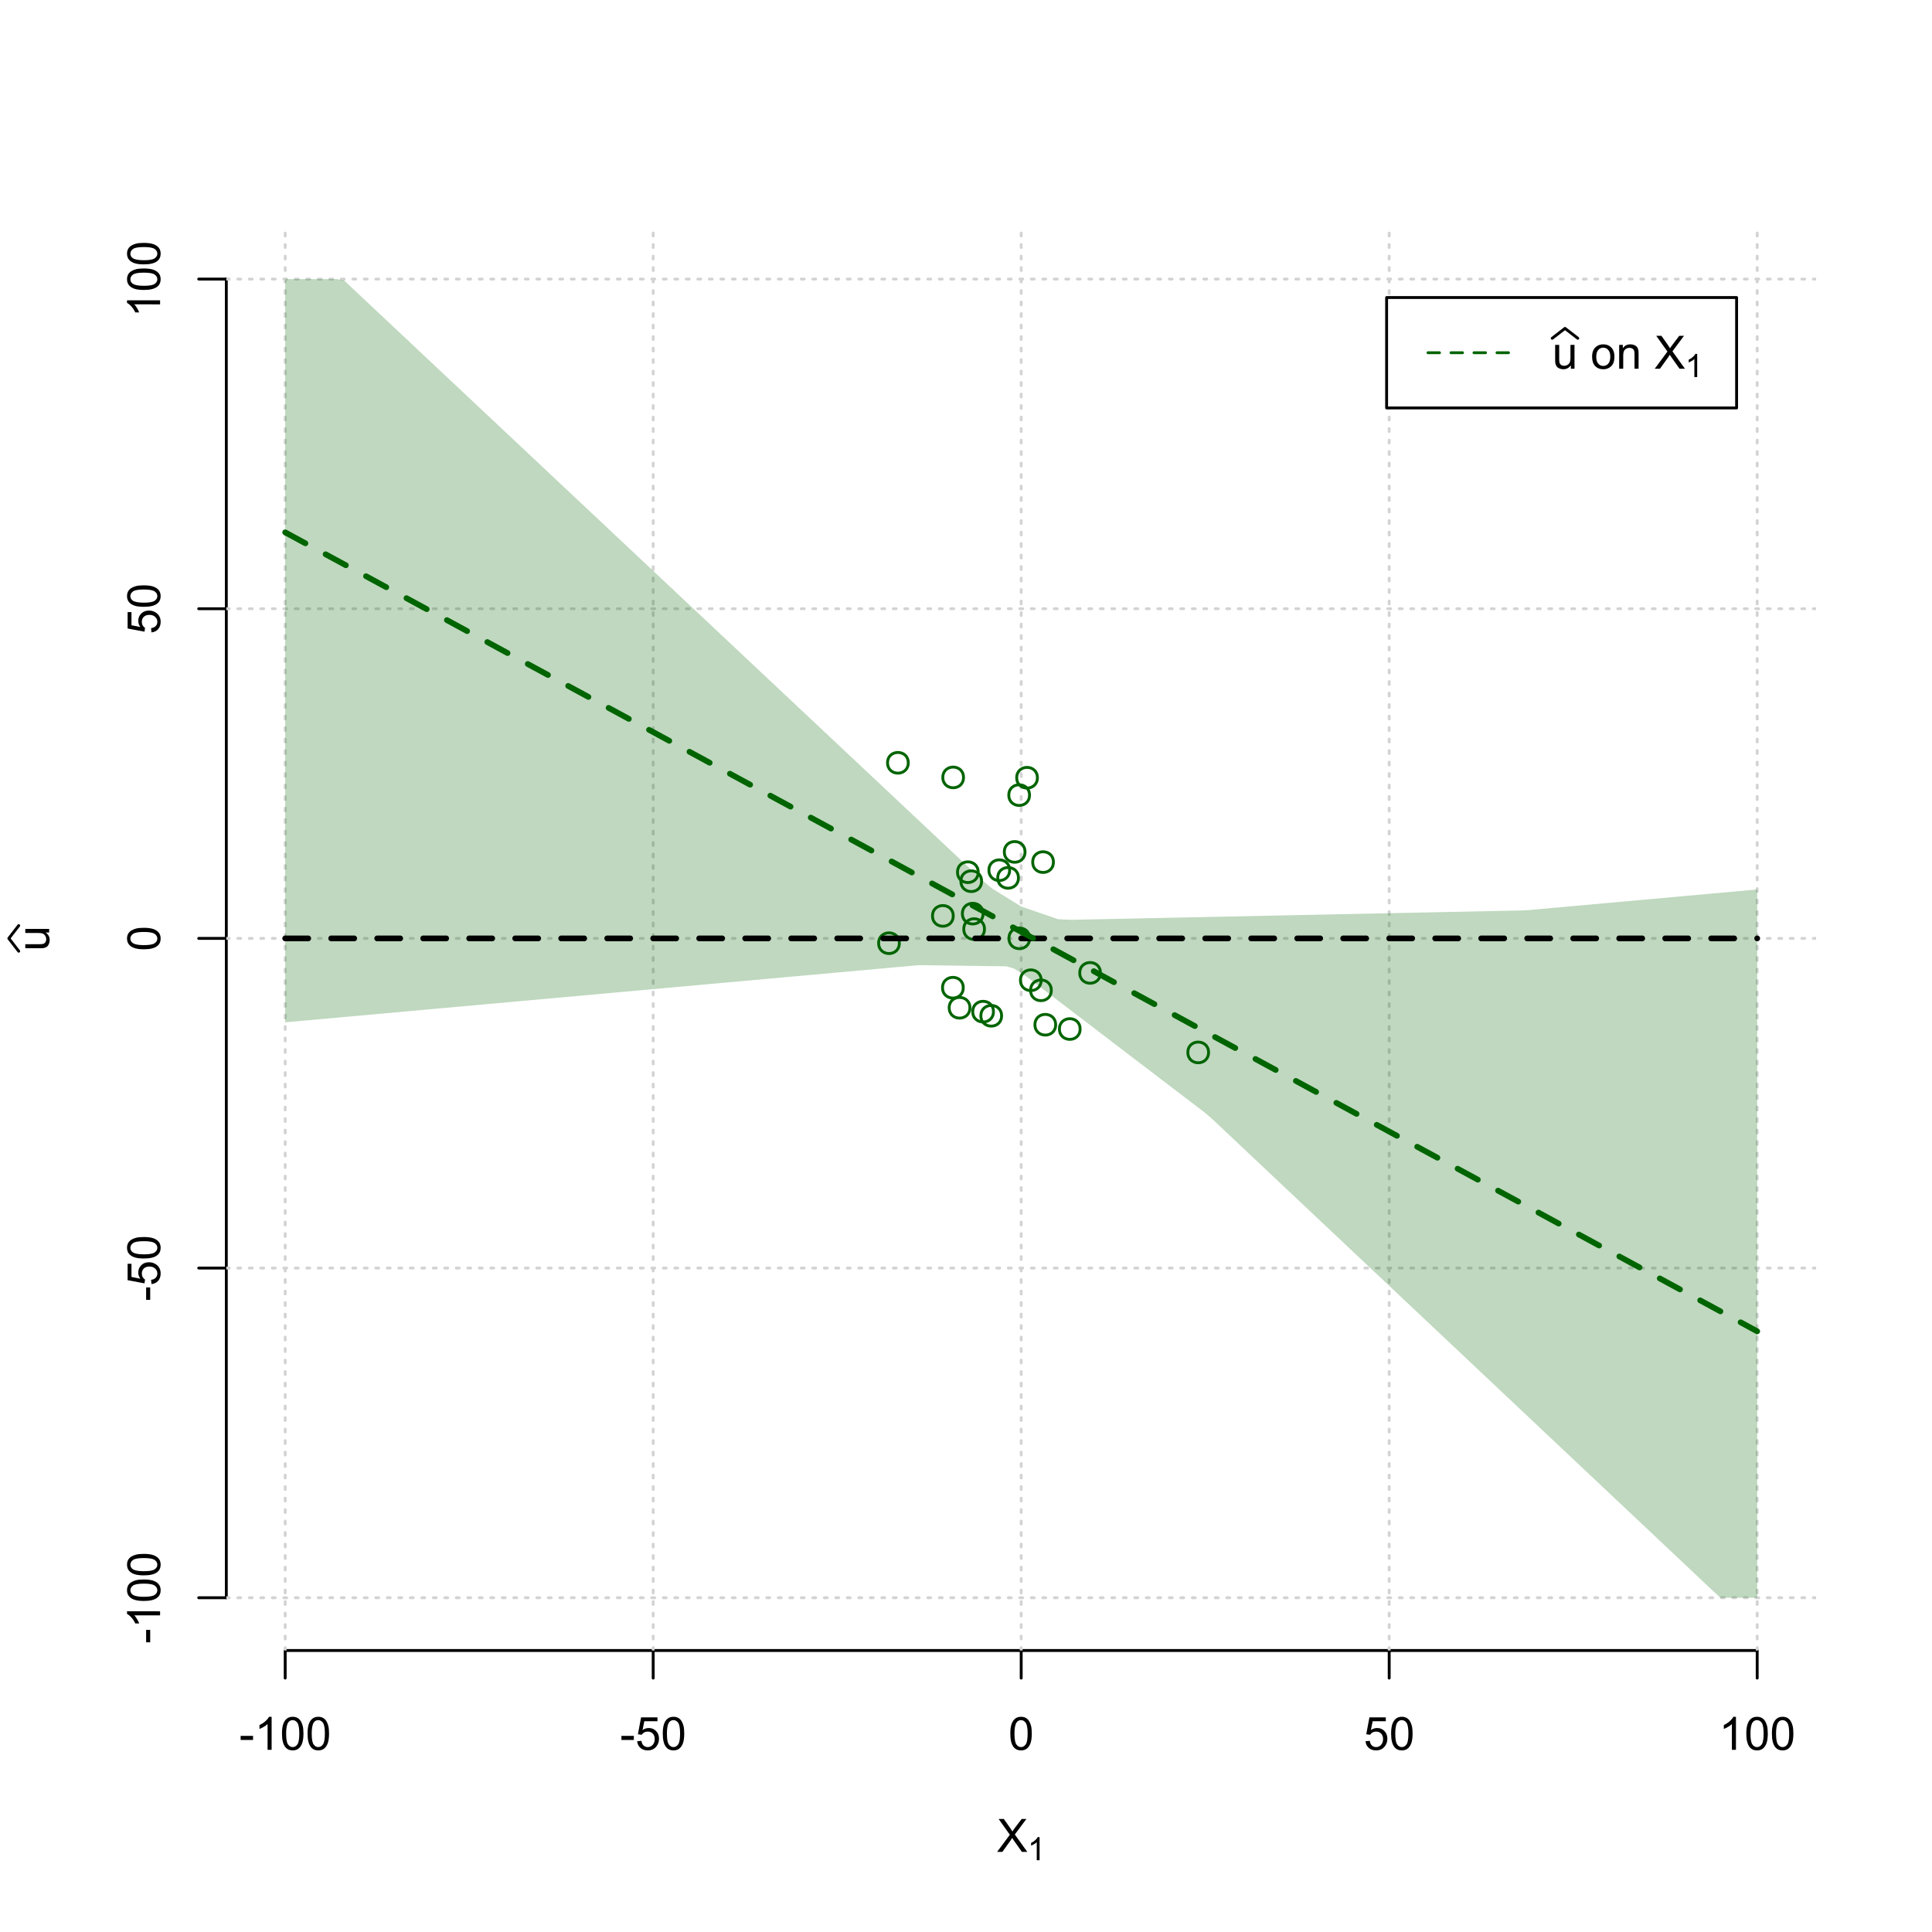 <?xml version="1.0" encoding="UTF-8"?>
<svg xmlns="http://www.w3.org/2000/svg" xmlns:xlink="http://www.w3.org/1999/xlink" width="504pt" height="504pt" viewBox="0 0 504 504" version="1.1">
<defs>
<g>
<symbol overflow="visible" id="glyph0-0">
<path style="stroke:none;" d="M 1.5 0 L 1.5 -7.5 L 7.5 -7.5 L 7.5 0 Z M 1.688 -0.188 L 7.312 -0.188 L 7.312 -7.312 L 1.688 -7.312 Z M 1.688 -0.188 "/>
</symbol>
<symbol overflow="visible" id="glyph0-1">
<path style="stroke:none;" d="M 0.055 0 L 3.375 -4.477 L 0.445 -8.59 L 1.797 -8.59 L 3.359 -6.387 C 3.68 -5.93 3.91 -5.578 4.047 -5.332 C 4.238 -5.645 4.465 -5.969 4.727 -6.312 L 6.457 -8.59 L 7.695 -8.59 L 4.676 -4.539 L 7.93 0 L 6.523 0 L 4.359 -3.062 C 4.238 -3.238 4.113 -3.43 3.984 -3.641 C 3.789 -3.324 3.652 -3.109 3.574 -2.992 L 1.418 0 Z M 0.055 0 "/>
</symbol>
<symbol overflow="visible" id="glyph0-2">
<path style="stroke:none;" d="M 0.383 -2.578 L 0.383 -3.641 L 3.621 -3.641 L 3.621 -2.578 Z M 0.383 -2.578 "/>
</symbol>
<symbol overflow="visible" id="glyph0-3">
<path style="stroke:none;" d="M 4.469 0 L 3.414 0 L 3.414 -6.719 C 3.16 -6.477 2.828 -6.234 2.414 -5.996 C 2 -5.75 1.629 -5.57 1.305 -5.449 L 1.305 -6.469 C 1.895 -6.742 2.41 -7.078 2.852 -7.477 C 3.293 -7.871 3.605 -8.254 3.789 -8.625 L 4.469 -8.625 Z M 4.469 0 "/>
</symbol>
<symbol overflow="visible" id="glyph0-4">
<path style="stroke:none;" d="M 0.5 -4.234 C 0.496 -5.246 0.602 -6.062 0.812 -6.688 C 1.02 -7.305 1.328 -7.785 1.742 -8.121 C 2.148 -8.457 2.668 -8.625 3.297 -8.625 C 3.758 -8.625 4.164 -8.531 4.512 -8.348 C 4.855 -8.16 5.141 -7.891 5.371 -7.543 C 5.594 -7.191 5.773 -6.766 5.906 -6.266 C 6.035 -5.762 6.098 -5.086 6.102 -4.234 C 6.098 -3.227 5.996 -2.414 5.789 -1.797 C 5.578 -1.176 5.266 -0.695 4.859 -0.359 C 4.445 -0.02 3.926 0.145 3.297 0.148 C 2.465 0.145 1.816 -0.148 1.348 -0.742 C 0.781 -1.457 0.496 -2.621 0.5 -4.234 Z M 1.582 -4.234 C 1.582 -2.824 1.746 -1.887 2.074 -1.418 C 2.402 -0.949 2.809 -0.715 3.297 -0.719 C 3.777 -0.715 4.184 -0.949 4.52 -1.422 C 4.848 -1.887 5.016 -2.824 5.016 -4.234 C 5.016 -5.648 4.848 -6.59 4.52 -7.055 C 4.184 -7.516 3.773 -7.746 3.289 -7.75 C 2.801 -7.746 2.414 -7.543 2.125 -7.137 C 1.762 -6.613 1.582 -5.645 1.582 -4.234 Z M 1.582 -4.234 "/>
</symbol>
<symbol overflow="visible" id="glyph0-5">
<path style="stroke:none;" d="M 0.5 -2.25 L 1.605 -2.344 C 1.684 -1.805 1.871 -1.398 2.176 -1.125 C 2.473 -0.852 2.836 -0.715 3.258 -0.719 C 3.766 -0.715 4.195 -0.906 4.547 -1.293 C 4.898 -1.672 5.074 -2.18 5.074 -2.82 C 5.074 -3.414 4.902 -3.891 4.566 -4.242 C 4.227 -4.59 3.785 -4.762 3.242 -4.766 C 2.898 -4.762 2.594 -4.684 2.32 -4.531 C 2.047 -4.375 1.832 -4.176 1.676 -3.93 L 0.688 -4.062 L 1.516 -8.473 L 5.789 -8.473 L 5.789 -7.465 L 2.359 -7.465 L 1.898 -5.156 C 2.414 -5.516 2.953 -5.695 3.523 -5.695 C 4.27 -5.695 4.902 -5.434 5.422 -4.914 C 5.934 -4.395 6.191 -3.727 6.195 -2.914 C 6.191 -2.133 5.965 -1.461 5.516 -0.898 C 4.961 -0.199 4.211 0.145 3.258 0.148 C 2.477 0.145 1.836 -0.07 1.344 -0.508 C 0.844 -0.941 0.562 -1.523 0.5 -2.25 Z M 0.5 -2.25 "/>
</symbol>
<symbol overflow="visible" id="glyph0-6">
<path style="stroke:none;" d="M 4.867 0 L 4.867 -0.914 C 4.379 -0.211 3.723 0.141 2.895 0.141 C 2.527 0.141 2.184 0.07 1.867 -0.07 C 1.547 -0.211 1.309 -0.387 1.156 -0.602 C 1 -0.812 0.895 -1.074 0.832 -1.383 C 0.785 -1.59 0.762 -1.918 0.766 -2.367 L 0.766 -6.223 L 1.82 -6.223 L 1.82 -2.773 C 1.816 -2.219 1.84 -1.848 1.887 -1.656 C 1.949 -1.379 2.09 -1.16 2.309 -1.004 C 2.523 -0.84 2.789 -0.762 3.105 -0.766 C 3.418 -0.762 3.715 -0.844 3.996 -1.008 C 4.273 -1.172 4.469 -1.391 4.586 -1.672 C 4.699 -1.949 4.758 -2.355 4.758 -2.891 L 4.758 -6.223 L 5.812 -6.223 L 5.812 0 Z M 4.867 0 "/>
</symbol>
<symbol overflow="visible" id="glyph0-7">
<path style="stroke:none;" d=""/>
</symbol>
<symbol overflow="visible" id="glyph0-8">
<path style="stroke:none;" d="M 0.398 -3.109 C 0.398 -4.262 0.719 -5.117 1.359 -5.672 C 1.895 -6.133 2.547 -6.363 3.316 -6.363 C 4.172 -6.363 4.871 -6.082 5.414 -5.52 C 5.953 -4.957 6.223 -4.184 6.227 -3.199 C 6.223 -2.398 6.102 -1.766 5.867 -1.309 C 5.625 -0.848 5.277 -0.492 4.82 -0.238 C 4.359 0.016 3.859 0.141 3.316 0.141 C 2.441 0.141 1.734 -0.137 1.203 -0.695 C 0.664 -1.254 0.398 -2.059 0.398 -3.109 Z M 1.484 -3.109 C 1.48 -2.309 1.656 -1.711 2.004 -1.32 C 2.348 -0.922 2.785 -0.727 3.316 -0.727 C 3.84 -0.727 4.273 -0.926 4.621 -1.324 C 4.969 -1.723 5.145 -2.328 5.145 -3.148 C 5.145 -3.914 4.969 -4.496 4.617 -4.895 C 4.266 -5.289 3.832 -5.488 3.316 -5.492 C 2.785 -5.488 2.348 -5.293 2.004 -4.898 C 1.656 -4.5 1.48 -3.902 1.484 -3.109 Z M 1.484 -3.109 "/>
</symbol>
<symbol overflow="visible" id="glyph0-9">
<path style="stroke:none;" d="M 0.789 0 L 0.789 -6.223 L 1.742 -6.223 L 1.742 -5.336 C 2.195 -6.02 2.855 -6.363 3.719 -6.363 C 4.09 -6.363 4.434 -6.293 4.754 -6.16 C 5.066 -6.023 5.305 -5.848 5.461 -5.633 C 5.617 -5.41 5.727 -5.152 5.789 -4.852 C 5.828 -4.656 5.848 -4.312 5.848 -3.828 L 5.848 0 L 4.793 0 L 4.793 -3.785 C 4.793 -4.215 4.75 -4.535 4.668 -4.75 C 4.586 -4.961 4.441 -5.129 4.234 -5.258 C 4.023 -5.383 3.777 -5.449 3.5 -5.449 C 3.047 -5.449 2.66 -5.305 2.332 -5.02 C 2.004 -4.734 1.84 -4.195 1.844 -3.398 L 1.844 0 Z M 0.789 0 "/>
</symbol>
<symbol overflow="visible" id="glyph1-0">
<path style="stroke:none;" d="M 1.051 0 L 1.051 -5.25 L 5.25 -5.25 L 5.25 0 Z M 1.18 -0.133 L 5.117 -0.133 L 5.117 -5.117 L 1.18 -5.117 Z M 1.18 -0.133 "/>
</symbol>
<symbol overflow="visible" id="glyph1-1">
<path style="stroke:none;" d="M 3.129 0 L 2.391 0 L 2.391 -4.703 C 2.211 -4.531 1.977 -4.363 1.691 -4.195 C 1.398 -4.023 1.141 -3.895 0.914 -3.812 L 0.914 -4.527 C 1.328 -4.719 1.688 -4.953 1.996 -5.234 C 2.305 -5.508 2.523 -5.777 2.652 -6.039 L 3.129 -6.039 Z M 3.129 0 "/>
</symbol>
<symbol overflow="visible" id="glyph2-0">
<path style="stroke:none;" d="M 0 -1.5 L -7.5 -1.5 L -7.5 -7.5 L 0 -7.5 Z M -0.188 -1.688 L -0.188 -7.312 L -7.312 -7.312 L -7.312 -1.688 Z M -0.188 -1.688 "/>
</symbol>
<symbol overflow="visible" id="glyph2-1">
<path style="stroke:none;" d="M 0 -4.867 L -0.914 -4.867 C -0.211 -4.379 0.141 -3.723 0.141 -2.895 C 0.141 -2.527 0.07 -2.184 -0.07 -1.867 C -0.211 -1.547 -0.387 -1.309 -0.598 -1.156 C -0.809 -1 -1.07 -0.895 -1.383 -0.832 C -1.59 -0.789 -1.918 -0.766 -2.367 -0.77 L -6.223 -0.77 L -6.223 -1.824 L -2.773 -1.824 C -2.219 -1.82 -1.848 -1.844 -1.656 -1.887 C -1.379 -1.949 -1.16 -2.09 -1.004 -2.309 C -0.84 -2.523 -0.762 -2.789 -0.766 -3.105 C -0.762 -3.418 -0.844 -3.715 -1.008 -3.996 C -1.172 -4.273 -1.391 -4.469 -1.672 -4.586 C -1.945 -4.699 -2.352 -4.758 -2.887 -4.758 L -6.223 -4.758 L -6.223 -5.812 L 0 -5.812 Z M 0 -4.867 "/>
</symbol>
<symbol overflow="visible" id="glyph2-2">
<path style="stroke:none;" d="M -2.578 -0.383 L -3.641 -0.383 L -3.641 -3.621 L -2.578 -3.621 Z M -2.578 -0.383 "/>
</symbol>
<symbol overflow="visible" id="glyph2-3">
<path style="stroke:none;" d="M 0 -4.469 L 0 -3.414 L -6.719 -3.418 C -6.477 -3.16 -6.234 -2.828 -5.996 -2.418 C -5.75 -2.004 -5.57 -1.633 -5.449 -1.309 L -6.469 -1.309 C -6.742 -1.895 -7.078 -2.41 -7.477 -2.852 C -7.871 -3.293 -8.254 -3.605 -8.625 -3.793 L -8.625 -4.473 Z M 0 -4.469 "/>
</symbol>
<symbol overflow="visible" id="glyph2-4">
<path style="stroke:none;" d="M -4.234 -0.5 C -5.246 -0.496 -6.062 -0.602 -6.688 -0.812 C -7.305 -1.02 -7.785 -1.328 -8.121 -1.742 C -8.457 -2.152 -8.625 -2.672 -8.625 -3.301 C -8.625 -3.758 -8.531 -4.164 -8.348 -4.512 C -8.16 -4.859 -7.891 -5.145 -7.543 -5.371 C -7.191 -5.594 -6.766 -5.773 -6.266 -5.906 C -5.762 -6.035 -5.086 -6.098 -4.234 -6.102 C -3.223 -6.098 -2.41 -5.996 -1.793 -5.789 C -1.176 -5.578 -0.695 -5.266 -0.359 -4.859 C -0.02 -4.445 0.145 -3.926 0.148 -3.297 C 0.145 -2.465 -0.148 -1.816 -0.742 -1.348 C -1.457 -0.781 -2.621 -0.496 -4.234 -0.5 Z M -4.234 -1.582 C -2.824 -1.582 -1.887 -1.746 -1.418 -2.074 C -0.949 -2.402 -0.715 -2.809 -0.719 -3.297 C -0.715 -3.777 -0.949 -4.184 -1.422 -4.52 C -1.887 -4.848 -2.824 -5.016 -4.234 -5.016 C -5.648 -5.016 -6.59 -4.848 -7.055 -4.52 C -7.516 -4.188 -7.746 -3.777 -7.75 -3.289 C -7.746 -2.801 -7.543 -2.414 -7.137 -2.129 C -6.613 -1.762 -5.645 -1.582 -4.234 -1.582 Z M -4.234 -1.582 "/>
</symbol>
<symbol overflow="visible" id="glyph2-5">
<path style="stroke:none;" d="M -2.25 -0.5 L -2.344 -1.605 C -1.805 -1.684 -1.398 -1.871 -1.125 -2.176 C -0.852 -2.473 -0.715 -2.836 -0.719 -3.258 C -0.715 -3.766 -0.906 -4.195 -1.293 -4.547 C -1.672 -4.898 -2.18 -5.074 -2.816 -5.074 C -3.414 -5.074 -3.891 -4.902 -4.242 -4.566 C -4.59 -4.227 -4.762 -3.785 -4.766 -3.242 C -4.762 -2.898 -4.684 -2.594 -4.531 -2.32 C -4.375 -2.047 -4.176 -1.832 -3.93 -1.676 L -4.062 -0.688 L -8.473 -1.52 L -8.473 -5.789 L -7.465 -5.789 L -7.465 -2.363 L -5.156 -1.898 C -5.516 -2.414 -5.695 -2.953 -5.695 -3.523 C -5.695 -4.27 -5.434 -4.902 -4.914 -5.422 C -4.395 -5.934 -3.727 -6.191 -2.91 -6.195 C -2.133 -6.191 -1.461 -5.965 -0.895 -5.516 C -0.199 -4.961 0.145 -4.211 0.148 -3.258 C 0.145 -2.477 -0.07 -1.836 -0.508 -1.344 C -0.941 -0.848 -1.523 -0.566 -2.25 -0.5 Z M -2.25 -0.5 "/>
</symbol>
</g>
<clipPath id="clip1">
  <path d="M 74 59.039 L 75 59.039 L 75 430.559 L 74 430.559 Z M 74 59.039 "/>
</clipPath>
<clipPath id="clip2">
  <path d="M 170 59.039 L 171 59.039 L 171 430.559 L 170 430.559 Z M 170 59.039 "/>
</clipPath>
<clipPath id="clip3">
  <path d="M 266 59.039 L 267 59.039 L 267 430.559 L 266 430.559 Z M 266 59.039 "/>
</clipPath>
<clipPath id="clip4">
  <path d="M 362 59.039 L 363 59.039 L 363 430.559 L 362 430.559 Z M 362 59.039 "/>
</clipPath>
<clipPath id="clip5">
  <path d="M 458 59.039 L 459 59.039 L 459 430.559 L 458 430.559 Z M 458 59.039 "/>
</clipPath>
<clipPath id="clip6">
  <path d="M 59.039 416 L 473.758 416 L 473.758 418 L 59.039 418 Z M 59.039 416 "/>
</clipPath>
<clipPath id="clip7">
  <path d="M 59.039 330 L 473.758 330 L 473.758 332 L 59.039 332 Z M 59.039 330 "/>
</clipPath>
<clipPath id="clip8">
  <path d="M 59.039 244 L 473.758 244 L 473.758 246 L 59.039 246 Z M 59.039 244 "/>
</clipPath>
<clipPath id="clip9">
  <path d="M 59.039 158 L 473.758 158 L 473.758 160 L 59.039 160 Z M 59.039 158 "/>
</clipPath>
<clipPath id="clip10">
  <path d="M 59.039 72 L 473.758 72 L 473.758 74 L 59.039 74 Z M 59.039 72 "/>
</clipPath>
</defs>
<g id="surface2196">
<rect x="0" y="0" width="504" height="504" style="fill:rgb(100%,100%,100%);fill-opacity:1;stroke:none;"/>
<g style="fill:rgb(0%,0%,0%);fill-opacity:1;">
  <use xlink:href="#glyph0-1" x="260.062" y="483.102"/>
</g>
<g style="fill:rgb(0%,0%,0%);fill-opacity:1;">
  <use xlink:href="#glyph1-1" x="268.066" y="485.281"/>
</g>
<g style="fill:rgb(0%,0%,0%);fill-opacity:1;">
  <use xlink:href="#glyph2-1" x="12.82" y="248.137"/>
</g>
<path style="fill:none;stroke-width:0.75;stroke-linecap:round;stroke-linejoin:round;stroke:rgb(0%,0%,0%);stroke-opacity:1;stroke-miterlimit:10;" d="M 4.879 248.137 L 2.301 244.801 L 4.879 241.465 "/>
<path style="fill:none;stroke-width:0.75;stroke-linecap:round;stroke-linejoin:round;stroke:rgb(0%,0%,0%);stroke-opacity:1;stroke-miterlimit:10;" d="M 74.398 430.559 L 458.398 430.559 "/>
<path style="fill:none;stroke-width:0.75;stroke-linecap:round;stroke-linejoin:round;stroke:rgb(0%,0%,0%);stroke-opacity:1;stroke-miterlimit:10;" d="M 74.398 430.559 L 74.398 437.762 "/>
<path style="fill:none;stroke-width:0.75;stroke-linecap:round;stroke-linejoin:round;stroke:rgb(0%,0%,0%);stroke-opacity:1;stroke-miterlimit:10;" d="M 170.398 430.559 L 170.398 437.762 "/>
<path style="fill:none;stroke-width:0.75;stroke-linecap:round;stroke-linejoin:round;stroke:rgb(0%,0%,0%);stroke-opacity:1;stroke-miterlimit:10;" d="M 266.398 430.559 L 266.398 437.762 "/>
<path style="fill:none;stroke-width:0.75;stroke-linecap:round;stroke-linejoin:round;stroke:rgb(0%,0%,0%);stroke-opacity:1;stroke-miterlimit:10;" d="M 362.398 430.559 L 362.398 437.762 "/>
<path style="fill:none;stroke-width:0.75;stroke-linecap:round;stroke-linejoin:round;stroke:rgb(0%,0%,0%);stroke-opacity:1;stroke-miterlimit:10;" d="M 458.398 430.559 L 458.398 437.762 "/>
<g style="fill:rgb(0%,0%,0%);fill-opacity:1;">
  <use xlink:href="#glyph0-2" x="62.391" y="456.48"/>
  <use xlink:href="#glyph0-3" x="66.387" y="456.48"/>
  <use xlink:href="#glyph0-4" x="73.061" y="456.48"/>
  <use xlink:href="#glyph0-4" x="79.734" y="456.48"/>
</g>
<g style="fill:rgb(0%,0%,0%);fill-opacity:1;">
  <use xlink:href="#glyph0-2" x="161.727" y="456.48"/>
  <use xlink:href="#glyph0-5" x="165.723" y="456.48"/>
  <use xlink:href="#glyph0-4" x="172.396" y="456.48"/>
</g>
<g style="fill:rgb(0%,0%,0%);fill-opacity:1;">
  <use xlink:href="#glyph0-4" x="263.062" y="456.48"/>
</g>
<g style="fill:rgb(0%,0%,0%);fill-opacity:1;">
  <use xlink:href="#glyph0-5" x="355.727" y="456.48"/>
  <use xlink:href="#glyph0-4" x="362.4" y="456.48"/>
</g>
<g style="fill:rgb(0%,0%,0%);fill-opacity:1;">
  <use xlink:href="#glyph0-3" x="448.387" y="456.48"/>
  <use xlink:href="#glyph0-4" x="455.061" y="456.48"/>
  <use xlink:href="#glyph0-4" x="461.734" y="456.48"/>
</g>
<path style="fill:none;stroke-width:0.75;stroke-linecap:round;stroke-linejoin:round;stroke:rgb(0%,0%,0%);stroke-opacity:1;stroke-miterlimit:10;" d="M 59.039 416.801 L 59.039 72.801 "/>
<path style="fill:none;stroke-width:0.75;stroke-linecap:round;stroke-linejoin:round;stroke:rgb(0%,0%,0%);stroke-opacity:1;stroke-miterlimit:10;" d="M 59.039 416.801 L 51.84 416.801 "/>
<path style="fill:none;stroke-width:0.75;stroke-linecap:round;stroke-linejoin:round;stroke:rgb(0%,0%,0%);stroke-opacity:1;stroke-miterlimit:10;" d="M 59.039 330.801 L 51.84 330.801 "/>
<path style="fill:none;stroke-width:0.75;stroke-linecap:round;stroke-linejoin:round;stroke:rgb(0%,0%,0%);stroke-opacity:1;stroke-miterlimit:10;" d="M 59.039 244.801 L 51.84 244.801 "/>
<path style="fill:none;stroke-width:0.75;stroke-linecap:round;stroke-linejoin:round;stroke:rgb(0%,0%,0%);stroke-opacity:1;stroke-miterlimit:10;" d="M 59.039 158.801 L 51.84 158.801 "/>
<path style="fill:none;stroke-width:0.75;stroke-linecap:round;stroke-linejoin:round;stroke:rgb(0%,0%,0%);stroke-opacity:1;stroke-miterlimit:10;" d="M 59.039 72.801 L 51.84 72.801 "/>
<g style="fill:rgb(0%,0%,0%);fill-opacity:1;">
  <use xlink:href="#glyph2-2" x="41.762" y="428.809"/>
  <use xlink:href="#glyph2-3" x="41.762" y="424.812"/>
  <use xlink:href="#glyph2-4" x="41.762" y="418.139"/>
  <use xlink:href="#glyph2-4" x="41.762" y="411.465"/>
</g>
<g style="fill:rgb(0%,0%,0%);fill-opacity:1;">
  <use xlink:href="#glyph2-2" x="41.762" y="339.473"/>
  <use xlink:href="#glyph2-5" x="41.762" y="335.477"/>
  <use xlink:href="#glyph2-4" x="41.762" y="328.803"/>
</g>
<g style="fill:rgb(0%,0%,0%);fill-opacity:1;">
  <use xlink:href="#glyph2-4" x="41.762" y="248.137"/>
</g>
<g style="fill:rgb(0%,0%,0%);fill-opacity:1;">
  <use xlink:href="#glyph2-5" x="41.762" y="165.473"/>
  <use xlink:href="#glyph2-4" x="41.762" y="158.799"/>
</g>
<g style="fill:rgb(0%,0%,0%);fill-opacity:1;">
  <use xlink:href="#glyph2-3" x="41.762" y="82.812"/>
  <use xlink:href="#glyph2-4" x="41.762" y="76.139"/>
  <use xlink:href="#glyph2-4" x="41.762" y="69.465"/>
</g>
<g clip-path="url(#clip1)" clip-rule="nonzero">
<path style="fill:none;stroke-width:0.75;stroke-linecap:round;stroke-linejoin:round;stroke:rgb(82.745%,82.745%,82.745%);stroke-opacity:1;stroke-dasharray:0.75,2.25;stroke-miterlimit:10;" d="M 74.398 430.559 L 74.398 59.039 "/>
</g>
<g clip-path="url(#clip2)" clip-rule="nonzero">
<path style="fill:none;stroke-width:0.75;stroke-linecap:round;stroke-linejoin:round;stroke:rgb(82.745%,82.745%,82.745%);stroke-opacity:1;stroke-dasharray:0.75,2.25;stroke-miterlimit:10;" d="M 170.398 430.559 L 170.398 59.039 "/>
</g>
<g clip-path="url(#clip3)" clip-rule="nonzero">
<path style="fill:none;stroke-width:0.75;stroke-linecap:round;stroke-linejoin:round;stroke:rgb(82.745%,82.745%,82.745%);stroke-opacity:1;stroke-dasharray:0.75,2.25;stroke-miterlimit:10;" d="M 266.398 430.559 L 266.398 59.039 "/>
</g>
<g clip-path="url(#clip4)" clip-rule="nonzero">
<path style="fill:none;stroke-width:0.75;stroke-linecap:round;stroke-linejoin:round;stroke:rgb(82.745%,82.745%,82.745%);stroke-opacity:1;stroke-dasharray:0.75,2.25;stroke-miterlimit:10;" d="M 362.398 430.559 L 362.398 59.039 "/>
</g>
<g clip-path="url(#clip5)" clip-rule="nonzero">
<path style="fill:none;stroke-width:0.75;stroke-linecap:round;stroke-linejoin:round;stroke:rgb(82.745%,82.745%,82.745%);stroke-opacity:1;stroke-dasharray:0.75,2.25;stroke-miterlimit:10;" d="M 458.398 430.559 L 458.398 59.039 "/>
</g>
<g clip-path="url(#clip6)" clip-rule="nonzero">
<path style="fill:none;stroke-width:0.75;stroke-linecap:round;stroke-linejoin:round;stroke:rgb(82.745%,82.745%,82.745%);stroke-opacity:1;stroke-dasharray:0.75,2.25;stroke-miterlimit:10;" d="M 59.039 416.801 L 473.762 416.801 "/>
</g>
<g clip-path="url(#clip7)" clip-rule="nonzero">
<path style="fill:none;stroke-width:0.75;stroke-linecap:round;stroke-linejoin:round;stroke:rgb(82.745%,82.745%,82.745%);stroke-opacity:1;stroke-dasharray:0.75,2.25;stroke-miterlimit:10;" d="M 59.039 330.801 L 473.762 330.801 "/>
</g>
<g clip-path="url(#clip8)" clip-rule="nonzero">
<path style="fill:none;stroke-width:0.75;stroke-linecap:round;stroke-linejoin:round;stroke:rgb(82.745%,82.745%,82.745%);stroke-opacity:1;stroke-dasharray:0.75,2.25;stroke-miterlimit:10;" d="M 59.039 244.801 L 473.762 244.801 "/>
</g>
<g clip-path="url(#clip9)" clip-rule="nonzero">
<path style="fill:none;stroke-width:0.75;stroke-linecap:round;stroke-linejoin:round;stroke:rgb(82.745%,82.745%,82.745%);stroke-opacity:1;stroke-dasharray:0.75,2.25;stroke-miterlimit:10;" d="M 59.039 158.801 L 473.762 158.801 "/>
</g>
<g clip-path="url(#clip10)" clip-rule="nonzero">
<path style="fill:none;stroke-width:0.75;stroke-linecap:round;stroke-linejoin:round;stroke:rgb(82.745%,82.745%,82.745%);stroke-opacity:1;stroke-dasharray:0.75,2.25;stroke-miterlimit:10;" d="M 59.039 72.801 L 473.762 72.801 "/>
</g>
<path style=" stroke:none;fill-rule:nonzero;fill:rgb(0%,39.216%,0%);fill-opacity:0.251;" d="M 74.398 72.801 L 87.84 72.801 L 89.762 73.156 L 91.68 74.961 L 93.602 76.766 L 95.52 78.57 L 97.441 80.375 L 99.359 82.18 L 101.281 83.984 L 103.199 85.785 L 105.121 87.59 L 107.039 89.395 L 108.961 91.199 L 110.879 93.004 L 112.801 94.809 L 114.719 96.613 L 116.641 98.418 L 118.559 100.219 L 120.48 102.023 L 122.398 103.828 L 124.32 105.633 L 126.238 107.438 L 128.16 109.242 L 130.078 111.047 L 132 112.852 L 133.922 114.652 L 135.84 116.457 L 137.762 118.262 L 139.68 120.066 L 141.602 121.871 L 143.52 123.676 L 145.441 125.48 L 147.359 127.285 L 149.281 129.086 L 151.199 130.891 L 153.121 132.695 L 155.039 134.5 L 156.961 136.305 L 158.879 138.109 L 160.801 139.914 L 162.719 141.719 L 164.641 143.52 L 166.559 145.324 L 168.48 147.129 L 170.398 148.934 L 172.32 150.738 L 174.238 152.543 L 176.16 154.348 L 178.078 156.152 L 180 157.953 L 181.922 159.758 L 183.84 161.562 L 185.762 163.367 L 187.68 165.172 L 189.602 166.977 L 191.52 168.781 L 193.441 170.586 L 195.359 172.387 L 197.281 174.191 L 199.199 175.996 L 201.121 177.801 L 203.039 179.605 L 204.961 181.41 L 206.879 183.215 L 208.801 185.02 L 210.719 186.82 L 212.641 188.625 L 214.559 190.43 L 216.48 192.234 L 218.398 194.039 L 220.32 195.844 L 222.238 197.648 L 224.16 199.453 L 226.078 201.254 L 229.922 204.863 L 231.84 206.668 L 233.762 208.473 L 235.68 210.277 L 237.602 212.082 L 239.52 213.883 L 241.441 215.688 L 243.359 217.492 L 245.281 219.297 L 247.199 221.102 L 249.121 222.906 L 251.039 224.711 L 252.961 226.516 L 254.879 228.316 L 256.801 230.121 L 258.719 231.723 L 260.641 232.914 L 262.559 234.105 L 264.48 235.297 L 266.398 236.48 L 268.32 237.141 L 270.238 237.801 L 272.16 238.461 L 274.078 239.121 L 276 239.781 L 277.922 239.898 L 279.84 239.941 L 281.762 239.902 L 283.68 239.863 L 285.602 239.824 L 287.52 239.785 L 289.441 239.742 L 291.359 239.703 L 293.281 239.664 L 295.199 239.625 L 297.121 239.586 L 299.039 239.543 L 300.961 239.504 L 302.879 239.465 L 304.801 239.426 L 306.719 239.387 L 308.641 239.344 L 310.559 239.305 L 312.48 239.266 L 314.398 239.227 L 316.32 239.184 L 318.238 239.145 L 320.16 239.105 L 322.078 239.066 L 324 239.027 L 325.922 238.984 L 327.84 238.945 L 329.762 238.906 L 331.68 238.867 L 333.602 238.828 L 335.52 238.785 L 337.441 238.746 L 339.359 238.707 L 341.281 238.668 L 343.199 238.629 L 345.121 238.586 L 347.039 238.547 L 348.961 238.508 L 350.879 238.469 L 352.801 238.43 L 354.719 238.387 L 356.641 238.348 L 358.559 238.309 L 360.48 238.27 L 362.398 238.23 L 364.32 238.188 L 366.238 238.148 L 368.16 238.109 L 370.078 238.07 L 372 238.031 L 373.922 237.988 L 375.84 237.949 L 377.762 237.91 L 379.68 237.871 L 381.602 237.832 L 383.52 237.789 L 385.441 237.75 L 387.359 237.711 L 389.281 237.672 L 391.199 237.633 L 393.121 237.59 L 395.039 237.551 L 396.961 237.512 L 398.879 237.414 L 400.801 237.238 L 402.719 237.066 L 404.641 236.891 L 406.559 236.719 L 408.48 236.547 L 410.398 236.371 L 412.32 236.199 L 414.238 236.027 L 416.16 235.852 L 418.078 235.68 L 420 235.504 L 421.922 235.332 L 423.84 235.16 L 425.762 234.984 L 427.68 234.812 L 429.602 234.641 L 431.52 234.465 L 433.441 234.293 L 435.359 234.121 L 437.281 233.945 L 439.199 233.773 L 441.121 233.598 L 443.039 233.426 L 444.961 233.254 L 446.879 233.078 L 448.801 232.906 L 450.719 232.734 L 452.641 232.559 L 454.559 232.387 L 456.48 232.215 L 458.398 232.039 L 458.398 214.711 L 458.398 416.801 L 448.801 416.801 L 446.879 415.027 L 444.961 413.219 L 443.039 411.41 L 441.121 409.602 L 439.199 407.789 L 437.281 405.98 L 435.359 404.172 L 433.441 402.363 L 431.52 400.555 L 429.602 398.746 L 427.68 396.934 L 425.762 395.125 L 423.84 393.316 L 421.922 391.508 L 418.078 387.891 L 416.16 386.078 L 414.238 384.27 L 412.32 382.461 L 410.398 380.652 L 408.48 378.844 L 406.559 377.031 L 404.641 375.223 L 402.719 373.414 L 400.801 371.605 L 398.879 369.797 L 396.961 367.988 L 395.039 366.176 L 393.121 364.367 L 391.199 362.559 L 389.281 360.75 L 387.359 358.941 L 385.441 357.133 L 383.52 355.32 L 381.602 353.512 L 379.68 351.703 L 377.762 349.895 L 375.84 348.086 L 373.922 346.277 L 372 344.465 L 370.078 342.656 L 368.16 340.848 L 366.238 339.039 L 364.32 337.23 L 362.398 335.418 L 360.48 333.609 L 358.559 331.801 L 356.641 329.992 L 354.719 328.184 L 352.801 326.375 L 350.879 324.562 L 348.961 322.754 L 347.039 320.945 L 345.121 319.137 L 343.199 317.328 L 341.281 315.52 L 339.359 313.707 L 337.441 311.898 L 335.52 310.09 L 333.602 308.281 L 331.68 306.473 L 329.762 304.664 L 327.84 302.852 L 325.922 301.043 L 322.078 297.426 L 320.16 295.617 L 318.238 293.805 L 316.32 291.996 L 314.398 290.324 L 312.48 288.859 L 310.559 287.395 L 308.641 285.93 L 306.719 284.465 L 304.801 283 L 302.879 281.535 L 300.961 280.07 L 299.039 278.605 L 297.121 277.141 L 295.199 275.676 L 293.281 274.211 L 291.359 272.746 L 289.441 271.281 L 287.52 269.816 L 285.602 268.348 L 283.68 266.883 L 281.762 265.418 L 279.84 263.953 L 277.922 262.488 L 274.078 259.559 L 272.16 258.094 L 270.238 256.629 L 268.32 255.164 L 266.398 253.781 L 264.48 252.656 L 262.559 252.086 L 260.641 252.059 L 258.719 252.035 L 256.801 252.008 L 254.879 251.98 L 252.961 251.957 L 251.039 251.93 L 249.121 251.902 L 247.199 251.879 L 245.281 251.852 L 243.359 251.824 L 241.441 251.797 L 239.52 251.797 L 237.602 251.969 L 235.68 252.141 L 233.762 252.316 L 231.84 252.488 L 229.922 252.664 L 226.078 253.008 L 224.16 253.184 L 222.238 253.355 L 220.32 253.527 L 218.398 253.703 L 216.48 253.875 L 214.559 254.047 L 212.641 254.223 L 210.719 254.395 L 208.801 254.57 L 206.879 254.742 L 204.961 254.914 L 203.039 255.09 L 201.121 255.262 L 199.199 255.434 L 197.281 255.609 L 195.359 255.781 L 193.441 255.953 L 191.52 256.129 L 189.602 256.301 L 187.68 256.477 L 185.762 256.648 L 183.84 256.82 L 181.922 256.996 L 178.078 257.34 L 176.16 257.516 L 174.238 257.688 L 172.32 257.863 L 170.398 258.035 L 168.48 258.207 L 166.559 258.383 L 164.641 258.555 L 162.719 258.727 L 160.801 258.902 L 158.879 259.074 L 156.961 259.246 L 155.039 259.422 L 153.121 259.594 L 151.199 259.77 L 149.281 259.941 L 147.359 260.113 L 145.441 260.289 L 143.52 260.461 L 141.602 260.633 L 139.68 260.809 L 137.762 260.98 L 135.84 261.152 L 133.922 261.328 L 132 261.5 L 130.078 261.676 L 128.16 261.848 L 126.238 262.02 L 124.32 262.195 L 122.398 262.367 L 120.48 262.539 L 118.559 262.715 L 116.641 262.887 L 114.719 263.059 L 112.801 263.234 L 110.879 263.406 L 108.961 263.582 L 107.039 263.754 L 105.121 263.926 L 103.199 264.102 L 101.281 264.273 L 99.359 264.445 L 97.441 264.621 L 95.52 264.793 L 93.602 264.965 L 91.68 265.141 L 89.762 265.312 L 87.84 265.488 L 85.922 265.66 L 84 265.832 L 82.078 266.008 L 80.16 266.18 L 78.238 266.352 L 76.32 266.527 L 74.398 266.699 L 74.398 284.031 Z M 74.398 72.801 "/>
<path style="fill:none;stroke-width:0.75;stroke-linecap:round;stroke-linejoin:round;stroke:rgb(0%,39.216%,0%);stroke-opacity:1;stroke-miterlimit:10;" d="M 275.387 267.32 C 275.387 270.922 269.984 270.922 269.984 267.32 C 269.984 263.723 275.387 263.723 275.387 267.32 "/>
<path style="fill:none;stroke-width:0.75;stroke-linecap:round;stroke-linejoin:round;stroke:rgb(0%,39.216%,0%);stroke-opacity:1;stroke-miterlimit:10;" d="M 270.625 202.887 C 270.625 206.488 265.227 206.488 265.227 202.887 C 265.227 199.289 270.625 199.289 270.625 202.887 "/>
<path style="fill:none;stroke-width:0.75;stroke-linecap:round;stroke-linejoin:round;stroke:rgb(0%,39.216%,0%);stroke-opacity:1;stroke-miterlimit:10;" d="M 271.613 255.715 C 271.613 259.316 266.211 259.316 266.211 255.715 C 266.211 252.113 271.613 252.113 271.613 255.715 "/>
<path style="fill:none;stroke-width:0.75;stroke-linecap:round;stroke-linejoin:round;stroke:rgb(0%,39.216%,0%);stroke-opacity:1;stroke-miterlimit:10;" d="M 265.68 229.008 C 265.68 232.609 260.281 232.609 260.281 229.008 C 260.281 225.41 265.68 225.41 265.68 229.008 "/>
<path style="fill:none;stroke-width:0.75;stroke-linecap:round;stroke-linejoin:round;stroke:rgb(0%,39.216%,0%);stroke-opacity:1;stroke-miterlimit:10;" d="M 263.379 227.008 C 263.379 230.609 257.98 230.609 257.98 227.008 C 257.98 223.41 263.379 223.41 263.379 227.008 "/>
<path style="fill:none;stroke-width:0.75;stroke-linecap:round;stroke-linejoin:round;stroke:rgb(0%,39.216%,0%);stroke-opacity:1;stroke-miterlimit:10;" d="M 234.609 246.051 C 234.609 249.648 229.211 249.648 229.211 246.051 C 229.211 242.449 234.609 242.449 234.609 246.051 "/>
<path style="fill:none;stroke-width:0.75;stroke-linecap:round;stroke-linejoin:round;stroke:rgb(0%,39.216%,0%);stroke-opacity:1;stroke-miterlimit:10;" d="M 256.82 242.375 C 256.82 245.977 251.422 245.977 251.422 242.375 C 251.422 238.773 256.82 238.773 256.82 242.375 "/>
<path style="fill:none;stroke-width:0.75;stroke-linecap:round;stroke-linejoin:round;stroke:rgb(0%,39.216%,0%);stroke-opacity:1;stroke-miterlimit:10;" d="M 256.457 238.34 C 256.457 241.938 251.059 241.938 251.059 238.34 C 251.059 234.738 256.457 234.738 256.457 238.34 "/>
<path style="fill:none;stroke-width:0.75;stroke-linecap:round;stroke-linejoin:round;stroke:rgb(0%,39.216%,0%);stroke-opacity:1;stroke-miterlimit:10;" d="M 268.609 244.781 C 268.609 248.383 263.207 248.383 263.207 244.781 C 263.207 241.18 268.609 241.18 268.609 244.781 "/>
<path style="fill:none;stroke-width:0.75;stroke-linecap:round;stroke-linejoin:round;stroke:rgb(0%,39.216%,0%);stroke-opacity:1;stroke-miterlimit:10;" d="M 274.805 224.898 C 274.805 228.496 269.402 228.496 269.402 224.898 C 269.402 221.297 274.805 221.297 274.805 224.898 "/>
<path style="fill:none;stroke-width:0.75;stroke-linecap:round;stroke-linejoin:round;stroke:rgb(0%,39.216%,0%);stroke-opacity:1;stroke-miterlimit:10;" d="M 248.668 238.93 C 248.668 242.527 243.266 242.527 243.266 238.93 C 243.266 235.328 248.668 235.328 248.668 238.93 "/>
<path style="fill:none;stroke-width:0.75;stroke-linecap:round;stroke-linejoin:round;stroke:rgb(0%,39.216%,0%);stroke-opacity:1;stroke-miterlimit:10;" d="M 274.254 258.344 C 274.254 261.941 268.852 261.941 268.852 258.344 C 268.852 254.742 274.254 254.742 274.254 258.344 "/>
<path style="fill:none;stroke-width:0.75;stroke-linecap:round;stroke-linejoin:round;stroke:rgb(0%,39.216%,0%);stroke-opacity:1;stroke-miterlimit:10;" d="M 315.277 274.543 C 315.277 278.145 309.875 278.145 309.875 274.543 C 309.875 270.945 315.277 270.945 315.277 274.543 "/>
<path style="fill:none;stroke-width:0.75;stroke-linecap:round;stroke-linejoin:round;stroke:rgb(0%,39.216%,0%);stroke-opacity:1;stroke-miterlimit:10;" d="M 236.938 198.992 C 236.938 202.594 231.535 202.594 231.535 198.992 C 231.535 195.391 236.938 195.391 236.938 198.992 "/>
<path style="fill:none;stroke-width:0.75;stroke-linecap:round;stroke-linejoin:round;stroke:rgb(0%,39.216%,0%);stroke-opacity:1;stroke-miterlimit:10;" d="M 251.281 257.664 C 251.281 261.262 245.879 261.262 245.879 257.664 C 245.879 254.062 251.281 254.062 251.281 257.664 "/>
<path style="fill:none;stroke-width:0.75;stroke-linecap:round;stroke-linejoin:round;stroke:rgb(0%,39.216%,0%);stroke-opacity:1;stroke-miterlimit:10;" d="M 255.184 227.531 C 255.184 231.133 249.785 231.133 249.785 227.531 C 249.785 223.93 255.184 223.93 255.184 227.531 "/>
<path style="fill:none;stroke-width:0.75;stroke-linecap:round;stroke-linejoin:round;stroke:rgb(0%,39.216%,0%);stroke-opacity:1;stroke-miterlimit:10;" d="M 261.285 264.984 C 261.285 268.586 255.883 268.586 255.883 264.984 C 255.883 261.387 261.285 261.387 261.285 264.984 "/>
<path style="fill:none;stroke-width:0.75;stroke-linecap:round;stroke-linejoin:round;stroke:rgb(0%,39.216%,0%);stroke-opacity:1;stroke-miterlimit:10;" d="M 256.066 229.879 C 256.066 233.48 250.668 233.48 250.668 229.879 C 250.668 226.277 256.066 226.277 256.066 229.879 "/>
<path style="fill:none;stroke-width:0.75;stroke-linecap:round;stroke-linejoin:round;stroke:rgb(0%,39.216%,0%);stroke-opacity:1;stroke-miterlimit:10;" d="M 281.77 268.441 C 281.77 272.043 276.371 272.043 276.371 268.441 C 276.371 264.844 281.77 264.844 281.77 268.441 "/>
<path style="fill:none;stroke-width:0.75;stroke-linecap:round;stroke-linejoin:round;stroke:rgb(0%,39.216%,0%);stroke-opacity:1;stroke-miterlimit:10;" d="M 253.02 262.895 C 253.02 266.496 247.617 266.496 247.617 262.895 C 247.617 259.297 253.02 259.297 253.02 262.895 "/>
<path style="fill:none;stroke-width:0.75;stroke-linecap:round;stroke-linejoin:round;stroke:rgb(0%,39.216%,0%);stroke-opacity:1;stroke-miterlimit:10;" d="M 287.074 253.797 C 287.074 257.398 281.676 257.398 281.676 253.797 C 281.676 250.195 287.074 250.195 287.074 253.797 "/>
<path style="fill:none;stroke-width:0.75;stroke-linecap:round;stroke-linejoin:round;stroke:rgb(0%,39.216%,0%);stroke-opacity:1;stroke-miterlimit:10;" d="M 259.16 263.91 C 259.16 267.508 253.762 267.508 253.762 263.91 C 253.762 260.309 259.16 260.309 259.16 263.91 "/>
<path style="fill:none;stroke-width:0.75;stroke-linecap:round;stroke-linejoin:round;stroke:rgb(0%,39.216%,0%);stroke-opacity:1;stroke-miterlimit:10;" d="M 268.57 207.418 C 268.57 211.02 263.168 211.02 263.168 207.418 C 263.168 203.82 268.57 203.82 268.57 207.418 "/>
<path style="fill:none;stroke-width:0.75;stroke-linecap:round;stroke-linejoin:round;stroke:rgb(0%,39.216%,0%);stroke-opacity:1;stroke-miterlimit:10;" d="M 251.352 202.805 C 251.352 206.406 245.953 206.406 245.953 202.805 C 245.953 199.207 251.352 199.207 251.352 202.805 "/>
<path style="fill:none;stroke-width:0.75;stroke-linecap:round;stroke-linejoin:round;stroke:rgb(0%,39.216%,0%);stroke-opacity:1;stroke-miterlimit:10;" d="M 267.398 222.238 C 267.398 225.84 262 225.84 262 222.238 C 262 218.641 267.398 218.641 267.398 222.238 "/>
<path style="fill:none;stroke-width:1.5;stroke-linecap:round;stroke-linejoin:round;stroke:rgb(0%,0%,0%);stroke-opacity:1;stroke-dasharray:6,6;stroke-miterlimit:10;" d="M 74.398 244.801 L 458.398 244.801 "/>
<path style="fill:none;stroke-width:1.5;stroke-linecap:round;stroke-linejoin:round;stroke:rgb(0%,39.216%,0%);stroke-opacity:1;stroke-dasharray:6,6;stroke-miterlimit:10;" d="M 74.398 138.871 L 76.32 139.914 L 78.238 140.957 L 80.16 141.996 L 82.078 143.039 L 85.922 145.125 L 87.84 146.164 L 89.762 147.207 L 91.68 148.25 L 93.602 149.293 L 95.52 150.336 L 97.441 151.375 L 99.359 152.418 L 101.281 153.461 L 103.199 154.504 L 105.121 155.547 L 107.039 156.586 L 108.961 157.629 L 110.879 158.672 L 112.801 159.715 L 114.719 160.754 L 116.641 161.797 L 118.559 162.84 L 120.48 163.883 L 122.398 164.926 L 124.32 165.965 L 126.238 167.008 L 128.16 168.051 L 130.078 169.094 L 132 170.137 L 133.922 171.176 L 135.84 172.219 L 137.762 173.262 L 139.68 174.305 L 141.602 175.344 L 143.52 176.387 L 145.441 177.43 L 147.359 178.473 L 149.281 179.516 L 151.199 180.555 L 153.121 181.598 L 155.039 182.641 L 156.961 183.684 L 158.879 184.727 L 160.801 185.766 L 162.719 186.809 L 164.641 187.852 L 166.559 188.895 L 168.48 189.934 L 170.398 190.977 L 172.32 192.02 L 174.238 193.062 L 176.16 194.105 L 178.078 195.145 L 181.922 197.23 L 183.84 198.273 L 185.762 199.316 L 187.68 200.355 L 189.602 201.398 L 191.52 202.441 L 193.441 203.484 L 195.359 204.523 L 197.281 205.566 L 199.199 206.609 L 201.121 207.652 L 203.039 208.695 L 204.961 209.734 L 206.879 210.777 L 208.801 211.82 L 210.719 212.863 L 212.641 213.906 L 214.559 214.945 L 216.48 215.988 L 218.398 217.031 L 220.32 218.074 L 222.238 219.113 L 224.16 220.156 L 226.078 221.199 L 229.922 223.285 L 231.84 224.324 L 233.762 225.367 L 235.68 226.41 L 237.602 227.453 L 239.52 228.496 L 241.441 229.535 L 243.359 230.578 L 245.281 231.621 L 247.199 232.664 L 249.121 233.703 L 251.039 234.746 L 252.961 235.789 L 254.879 236.832 L 256.801 237.875 L 258.719 238.914 L 260.641 239.957 L 262.559 241 L 264.48 242.043 L 266.398 243.086 L 268.32 244.125 L 270.238 245.168 L 272.16 246.211 L 274.078 247.254 L 276 248.293 L 277.922 249.336 L 279.84 250.379 L 281.762 251.422 L 283.68 252.465 L 285.602 253.504 L 287.52 254.547 L 289.441 255.59 L 291.359 256.633 L 293.281 257.672 L 295.199 258.715 L 297.121 259.758 L 299.039 260.801 L 300.961 261.844 L 302.879 262.883 L 304.801 263.926 L 306.719 264.969 L 308.641 266.012 L 310.559 267.055 L 312.48 268.094 L 314.398 269.137 L 316.32 270.18 L 318.238 271.223 L 320.16 272.262 L 322.078 273.305 L 325.922 275.391 L 327.84 276.434 L 329.762 277.473 L 331.68 278.516 L 333.602 279.559 L 335.52 280.602 L 337.441 281.645 L 339.359 282.684 L 341.281 283.727 L 343.199 284.77 L 345.121 285.812 L 347.039 286.852 L 348.961 287.895 L 350.879 288.938 L 352.801 289.98 L 354.719 291.023 L 356.641 292.062 L 358.559 293.105 L 360.48 294.148 L 362.398 295.191 L 364.32 296.234 L 366.238 297.273 L 368.16 298.316 L 370.078 299.359 L 372 300.402 L 373.922 301.441 L 375.84 302.484 L 377.762 303.527 L 379.68 304.57 L 381.602 305.613 L 383.52 306.652 L 385.441 307.695 L 387.359 308.738 L 389.281 309.781 L 391.199 310.824 L 393.121 311.863 L 395.039 312.906 L 396.961 313.949 L 398.879 314.992 L 400.801 316.031 L 402.719 317.074 L 404.641 318.117 L 406.559 319.16 L 408.48 320.203 L 410.398 321.242 L 412.32 322.285 L 414.238 323.328 L 416.16 324.371 L 418.078 325.414 L 420 326.453 L 421.922 327.496 L 423.84 328.539 L 425.762 329.582 L 427.68 330.621 L 429.602 331.664 L 431.52 332.707 L 433.441 333.75 L 435.359 334.793 L 437.281 335.832 L 439.199 336.875 L 441.121 337.918 L 443.039 338.961 L 444.961 340.004 L 446.879 341.043 L 448.801 342.086 L 450.719 343.129 L 452.641 344.172 L 454.559 345.211 L 456.48 346.254 L 458.398 347.297 "/>
<path style="fill-rule:nonzero;fill:rgb(100%,100%,100%);fill-opacity:1;stroke-width:0.75;stroke-linecap:round;stroke-linejoin:round;stroke:rgb(0%,0%,0%);stroke-opacity:1;stroke-miterlimit:10;" d="M 361.727 77.617 L 453.027 77.617 L 453.027 106.418 L 361.727 106.418 Z M 361.727 77.617 "/>
<path style="fill:none;stroke-width:0.75;stroke-linecap:round;stroke-linejoin:round;stroke:rgb(0%,39.216%,0%);stroke-opacity:1;stroke-dasharray:3,3;stroke-miterlimit:10;" d="M 372.523 92.016 L 394.125 92.016 "/>
<g style="fill:rgb(0%,0%,0%);fill-opacity:1;">
  <use xlink:href="#glyph0-6" x="404.926" y="96.188"/>
</g>
<path style="fill:none;stroke-width:0.75;stroke-linecap:round;stroke-linejoin:round;stroke:rgb(0%,0%,0%);stroke-opacity:1;stroke-miterlimit:10;" d="M 404.926 88.246 L 408.262 85.668 L 411.598 88.246 "/>
<g style="fill:rgb(0%,0%,0%);fill-opacity:1;">
  <use xlink:href="#glyph0-7" x="411.598" y="96.188"/>
  <use xlink:href="#glyph0-8" x="414.932" y="96.188"/>
  <use xlink:href="#glyph0-9" x="421.605" y="96.188"/>
  <use xlink:href="#glyph0-7" x="428.279" y="96.188"/>
</g>
<g style="fill:rgb(0%,0%,0%);fill-opacity:1;">
  <use xlink:href="#glyph0-1" x="431.613" y="96.188"/>
</g>
<g style="fill:rgb(0%,0%,0%);fill-opacity:1;">
  <use xlink:href="#glyph1-1" x="439.617" y="98.363"/>
</g>
<g style="fill:rgb(0%,0%,0%);fill-opacity:1;">
  <use xlink:href="#glyph0-7" x="444.289" y="96.188"/>
</g>
</g>
</svg>
